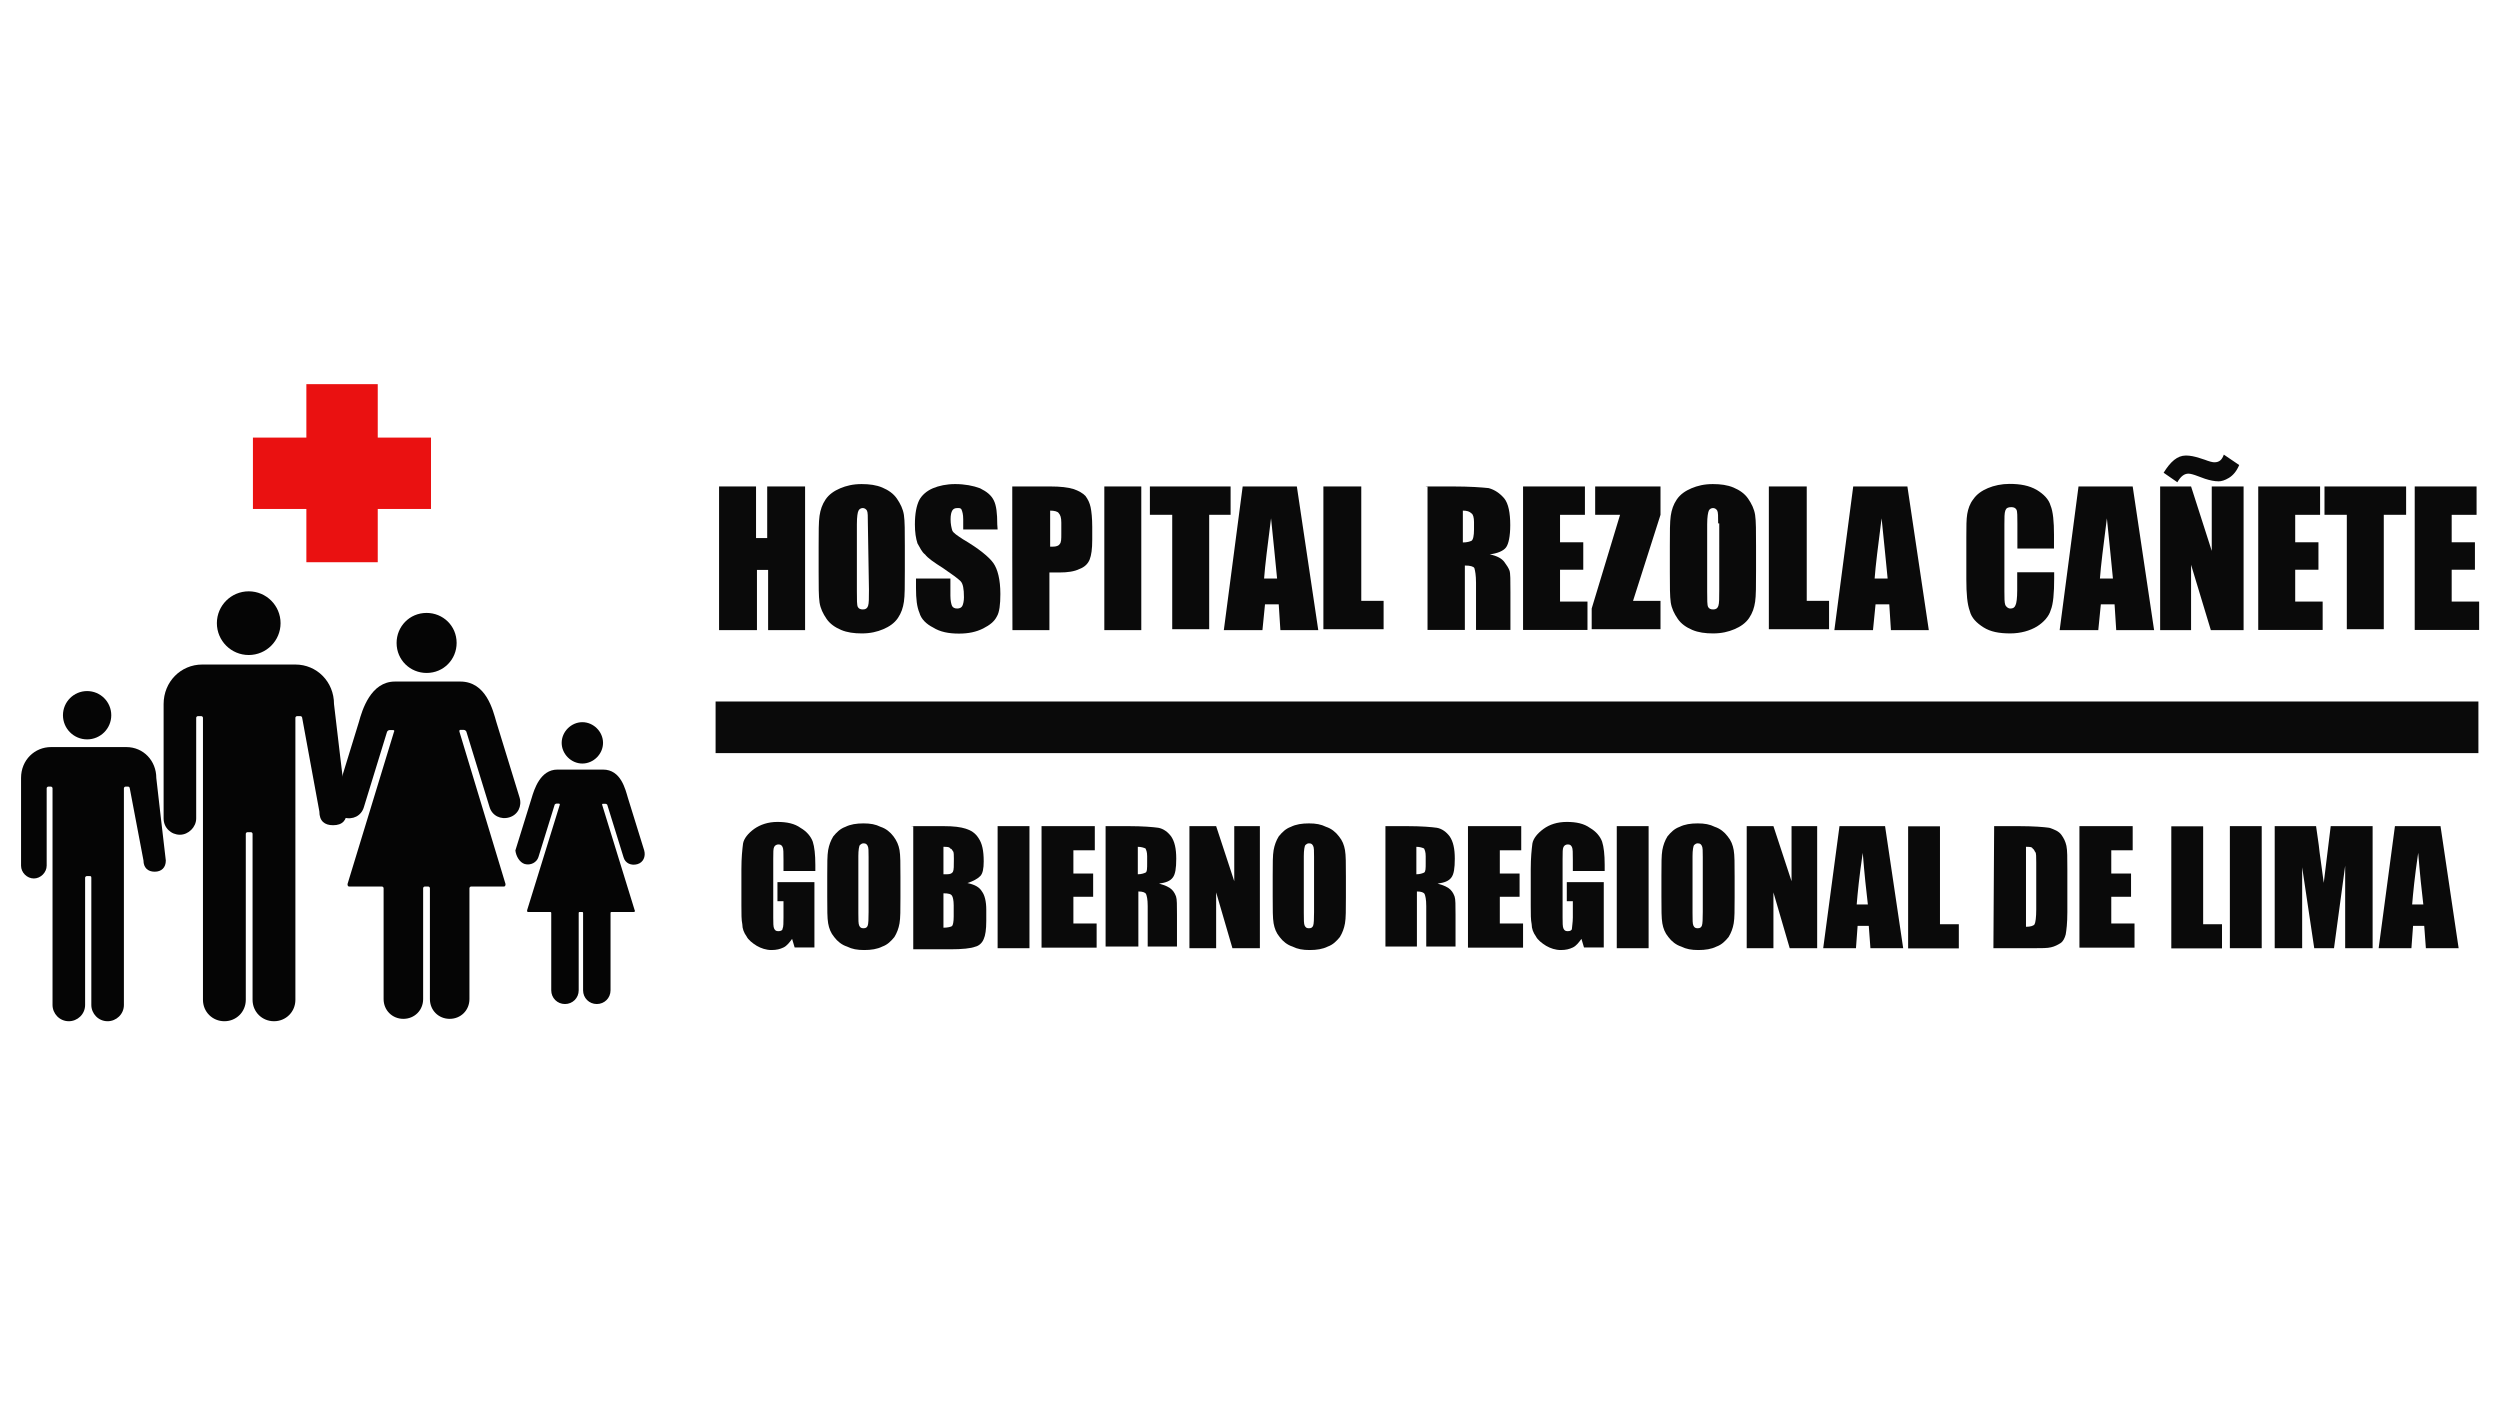<?xml version="1.0" encoding="utf-8"?>
<!-- Generator: Adobe Illustrator 22.0.0, SVG Export Plug-In . SVG Version: 6.00 Build 0)  -->
<svg version="1.1" id="Layer_1" xmlns="http://www.w3.org/2000/svg" xmlns:xlink="http://www.w3.org/1999/xlink" x="0px" y="0px"
	 viewBox="0 0 1366 768" style="enable-background:new 0 0 1366 768;" xml:space="preserve">
<style type="text/css">
	.st0{fill:#EA1111;}
	.st1{fill:#050505;}
	.st2{fill:#0A0A0A;}
</style>
<g>
	<polygon class="st0" points="167.4,209.9 206.4,209.9 206.4,239.1 235.5,239.1 235.5,278.1 206.4,278.1 206.4,307.2 167.4,307.2 
		167.4,278.1 138.2,278.1 138.2,239.1 167.4,239.1 	"/>
	<g>
		<g>
			<path class="st1" d="M137.8,363.1h-27.3c-11.7,0-21.1,9.4-21.1,21.6c0,0.9,0,62.5,0,62.5c0,5.2,4.2,8.9,8.9,8.9
				c4.7,0,8.9-4.2,8.9-8.9v-55c0-0.5,0.5-0.9,0.9-0.9h1.9c0.5,0,0.9,0.5,0.9,0.9v154.1c0,6.6,5.2,11.7,11.7,11.7
				c6.6,0,11.7-5.2,11.7-11.7v-90.7c0-0.5,0.5-0.9,0.9-0.9h1.9c0.5,0,0.9,0.5,0.9,0.9v90.7c0,6.6,5.2,11.7,11.7,11.7
				c6.6,0,11.7-5.2,11.7-11.7V392.2c0-0.5,0.5-0.9,0.9-0.9h1.9c0.5,0,0.9,0.5,0.9,0.9l9.4,51.2c0,5.2,2.8,7.5,7.5,7.5
				c5.2,0,7.5-2.8,7.5-7.5c0,0-7-57.8-7-58.7c0-12.2-9.4-21.6-21.1-21.6C161.3,363.1,145.3,363.1,137.8,363.1z"/>
			<ellipse class="st1" cx="135.9" cy="340.5" rx="17.4" ry="17.4"/>
		</g>
		<g>
			<path class="st1" d="M49,408.2c0,0-20.7,0-21.1,0c-8.9,0-16.4,7-16.4,16.9c0,0.5,0,47.9,0,47.9c0,3.8,3.3,7,7,7s7-3.3,7-7v-42.3
				c0-0.5,0.5-0.9,0.9-0.9h1.4c0.5,0,0.9,0.5,0.9,0.9v118.4c0,4.7,3.8,8.9,8.9,8.9c4.7,0,8.9-3.8,8.9-8.9v-69.5
				c0-0.5,0.5-0.9,0.9-0.9H49c0.5,0,0.9,0,0.9,0.9v69.5c0,4.7,3.8,8.9,8.9,8.9c4.7,0,8.9-3.8,8.9-8.9V430.7c0-0.5,0.5-0.9,0.9-0.9
				h1.4c0.5,0,0.9,0.5,0.9,0.9l7.5,39.5c0,3.8,2.3,6.1,6.1,6.1c3.8,0,6.1-2.3,6.1-6.1c0,0-5.2-44.6-5.2-45.1c0-9.4-7-16.9-16.4-16.9
				C67.3,408.2,55.1,408.2,49,408.2z"/>
			<ellipse class="st1" cx="47.6" cy="390.8" rx="13.2" ry="13.2"/>
		</g>
		<g>
			<path class="st1" d="M188,446.7c4.7,1.4,9.4-0.9,10.8-5.6l12.7-41.3c0,0,0.5-0.9,1.4-0.9h1.9l0,0c0.5,0,0.9,0.5,0.5,0.9
				l-25.4,83.2c0,0.5,0,1.4,0.9,1.4h17.9c0.5,0,0.9,0.5,0.9,0.9v60.6c0,6.1,4.7,10.8,10.8,10.8s10.8-4.7,10.8-10.8v-60.6
				c0-0.5,0.5-0.9,0.9-0.9l0,0h1.9l0,0c0.5,0,0.9,0.5,0.9,0.9v60.6c0,6.1,4.7,10.8,10.8,10.8c6.1,0,10.8-4.7,10.8-10.8v-60.6
				c0-0.5,0.5-0.9,0.9-0.9h17.9c0.9,0,0.9-0.9,0.9-1.4L251,399.7c0-0.5,0-0.9,0.5-0.9l0,0h1.9c0.9,0,1.4,0.9,1.4,0.9l12.7,41.3
				c1.4,4.7,6.1,7,10.8,5.6c4.7-1.4,7-6.1,5.6-10.8l-12.7-41.3c-1.9-6.6-5.6-22.1-19.7-22.1h-35.7c-13.2,0-17.9,15.5-19.7,22.1
				l-12.7,41.3C181,440.6,183.3,445.3,188,446.7z"/>
			<path class="st1" d="M233.1,334.9c8.9,0,16.4,7,16.4,16.4c0,8.9-7,16.4-16.4,16.4c-8.9,0-16.4-7-16.4-16.4
				C216.7,342.4,223.7,334.9,233.1,334.9z"/>
		</g>
		<g>
			<path class="st1" d="M286.7,472.1c3.3,0.9,6.6-0.9,7.5-3.8l8.9-28.7c0,0,0.5-0.5,0.9-0.5h1.4l0,0c0.5,0,0.5,0.5,0.5,0.5
				l-17.9,57.8c0,0.5,0,0.9,0.5,0.9h12.2c0.5,0,0.5,0.5,0.5,0.5s0,41.8,0,42.3c0,4.2,3.3,7.5,7.5,7.5s7.5-3.3,7.5-7.5v-42.3
				c0-0.5,0.5-0.5,0.5-0.5l0,0h1.4l0,0c0.5,0,0.5,0.5,0.5,0.5v42.3c0,4.2,3.3,7.5,7.5,7.5c4.2,0,7.5-3.3,7.5-7.5v-42.3
				c0-0.5,0.5-0.5,0.5-0.5h12.2c0.5,0,0.9-0.5,0.5-0.9L329,439.7c0-0.5,0-0.5,0.5-0.5l0,0h1.4c0.5,0,0.9,0.5,0.9,0.5l8.9,28.7
				c0.9,3.3,4.2,4.7,7.5,3.8c3.3-0.9,4.7-4.2,3.8-7.5l-8.9-28.7c-1.4-4.7-3.8-15.5-13.6-15.5h-24.9c-9.4,0-12.7,10.8-14.1,15.5
				l-8.9,28.7C282,467.9,283.9,471.2,286.7,472.1z"/>
			<path class="st1" d="M318.2,394.6c6.1,0,11.3,5.2,11.3,11.3c0,6.1-5.2,11.3-11.3,11.3s-11.3-5.2-11.3-11.3
				S312.1,394.6,318.2,394.6z"/>
		</g>
	</g>
</g>
<g>
	<g>
		<path class="st2" d="M439.9,265.8v78.5h-20.2v-32.9h-6.1v32.9h-20.7v-78.5h20.2V294h6.1v-28.2H439.9z"/>
		<path class="st2" d="M494.4,311.9c0,8,0,13.6-0.5,16.9s-1.4,6.1-3.3,8.9c-1.9,2.8-4.7,4.7-8,6.1c-3.3,1.4-7,2.3-11.7,2.3
			c-4.2,0-8-0.5-11.3-1.9c-3.3-1.4-6.1-3.3-8-6.1c-1.9-2.8-3.3-5.6-3.8-8.9c-0.5-3.3-0.5-8.9-0.5-16.9v-13.6c0-8,0-13.6,0.5-16.9
			s1.4-6.1,3.3-8.9c1.9-2.8,4.7-4.7,8-6.1c3.3-1.4,7-2.3,11.7-2.3c4.2,0,8,0.5,11.3,1.9c3.3,1.4,6.1,3.3,8,6.1
			c1.9,2.8,3.3,5.6,3.8,8.9c0.5,3.3,0.5,8.9,0.5,16.9V311.9z M474.2,286c0-3.8,0-6.1-0.5-7s-1.4-1.4-2.3-1.4c-0.9,0-1.9,0.5-2.3,1.4
			c-0.5,0.9-0.9,3.3-0.9,7.5v36.6c0,4.7,0,7.5,0.5,8.5s1.4,1.4,2.8,1.4s2.3-0.5,2.8-1.9c0.5-1.4,0.5-4.2,0.5-8.9L474.2,286
			L474.2,286z"/>
		<path class="st2" d="M545.1,289.3h-18.8v-5.6c0-2.8-0.5-4.2-0.9-5.2s-1.4-0.9-2.3-0.9c-1.4,0-2.3,0.5-2.8,1.4
			c-0.5,0.9-0.9,2.3-0.9,4.7c0,2.8,0.5,4.7,0.9,6.1c0.5,1.4,2.8,2.8,5.6,4.7c8.9,5.2,14.6,9.9,16.9,13.2c2.3,3.3,3.8,8.9,3.8,16.9
			c0,5.6-0.5,9.9-1.9,12.2c-1.4,2.8-3.8,4.7-7.5,6.6c-3.8,1.9-8,2.8-13.2,2.8c-5.6,0-10.3-0.9-14.1-3.3c-3.8-1.9-6.6-4.7-7.5-8
			c-1.4-3.3-1.9-7.5-1.9-13.6v-5.2h18.8v9.4c0,2.8,0.5,4.7,0.9,5.6c0.5,0.9,1.4,1.4,2.8,1.4s2.3-0.5,2.8-1.4s0.9-2.8,0.9-4.7
			c0-4.7-0.5-7.5-1.9-8.9c-1.4-1.4-4.7-3.8-9.4-7c-5.2-3.3-8.5-5.6-9.9-7.5c-1.9-1.4-2.8-3.8-4.2-6.1c-0.9-2.8-1.4-6.1-1.4-10.3
			c0-6.1,0.9-10.3,2.3-13.2c1.4-2.8,4.2-5.2,7.5-6.6s7.5-2.3,12.2-2.3c5.2,0,9.9,0.9,13.6,2.3c3.8,1.9,6.1,3.8,7.5,6.6
			s1.9,7,1.9,13.2L545.1,289.3L545.1,289.3z"/>
		<path class="st2" d="M553.1,265.8h20.7c5.6,0,9.9,0.5,12.7,1.4c2.8,0.9,5.2,2.3,6.6,3.8c1.4,1.9,2.3,3.8,2.8,6.1s0.9,6.1,0.9,10.8
			v7c0,5.2-0.5,8.5-1.4,10.8s-2.8,4.2-5.6,5.2c-2.8,1.4-6.6,1.9-10.8,1.9h-5.6v31.5h-20.2C553.1,344.3,553.1,265.8,553.1,265.8z
			 M573.8,279v19.7c0.5,0,0.9,0,1.4,0c1.9,0,3.3-0.5,3.8-1.4c0.9-0.9,0.9-2.8,0.9-5.6v-6.1c0-2.8-0.5-4.2-1.4-5.2
			C578,279.5,576.1,279,573.8,279z"/>
		<path class="st2" d="M623.6,265.8v78.5h-20.2v-78.5H623.6z"/>
		<path class="st2" d="M672.4,265.8v15.5h-11.7v62.5h-20.2v-62.5h-12.2v-15.5C628.3,265.8,672.4,265.8,672.4,265.8z"/>
		<path class="st2" d="M708.6,265.8l11.7,78.5h-20.7l-0.9-14.1h-7.5l-1.4,14.1h-21.1l10.3-78.5H708.6z M697.8,316.1
			c-0.9-8.9-1.9-19.7-3.3-32.9c-1.9,15-3.3,25.8-3.8,32.9H697.8z"/>
		<path class="st2" d="M743.8,265.8v62.5h12.2v15.5h-32.9v-78H743.8z"/>
		<path class="st2" d="M779.1,265.8h14.6c9.4,0,16,0.5,19.7,0.9c3.3,0.9,6.1,2.8,8.5,5.6c2.3,2.8,3.3,8,3.3,14.6
			c0,6.1-0.9,10.3-2.3,12.2c-1.4,1.9-4.7,3.3-8.9,3.8c4.2,0.9,6.6,2.3,8,4.2c1.4,1.9,2.3,3.3,2.8,4.7c0.5,1.4,0.5,5.2,0.5,11.7v20.7
			h-18.8v-25.8c0-4.2-0.5-6.6-0.9-8c-0.5-0.9-2.3-1.4-5.2-1.4v35.2H780v-78.5H779.1z M799.3,279v17.4c2.3,0,3.8-0.5,4.7-0.9
			c0.9-0.5,1.4-2.8,1.4-6.1v-4.2c0-2.3-0.5-4.2-1.4-4.7C803,279.5,801.6,279,799.3,279z"/>
		<path class="st2" d="M832.2,265.8H866v15.5h-13.6v15h12.7v15h-12.7v17.4h15v15.5h-35.2V265.8z"/>
		<path class="st2" d="M907.3,265.8v15.5l-15,47h15v15.5h-37.6v-11.3l15.5-51.2h-13.6v-15.5C871.6,265.8,907.3,265.8,907.3,265.8z"
			/>
		<path class="st2" d="M959.5,311.9c0,8,0,13.6-0.5,16.9c-0.5,3.3-1.4,6.1-3.3,8.9c-1.9,2.8-4.7,4.7-8,6.1c-3.3,1.4-7,2.3-11.7,2.3
			c-4.2,0-8-0.5-11.3-1.9c-3.3-1.4-6.1-3.3-8-6.1c-1.9-2.8-3.3-5.6-3.8-8.9s-0.5-8.9-0.5-16.9v-13.6c0-8,0-13.6,0.5-16.9
			s1.4-6.1,3.3-8.9c1.9-2.8,4.7-4.7,8-6.1c3.3-1.4,7-2.3,11.7-2.3c4.2,0,8,0.5,11.3,1.9c3.3,1.4,6.1,3.3,8,6.1
			c1.9,2.8,3.3,5.6,3.8,8.9c0.5,3.3,0.5,8.9,0.5,16.9V311.9z M938.8,286c0-3.8,0-6.1-0.5-7s-1.4-1.4-2.3-1.4c-0.9,0-1.9,0.5-2.3,1.4
			s-0.9,3.3-0.9,7.5v36.6c0,4.7,0,7.5,0.5,8.5s1.4,1.4,2.8,1.4c1.4,0,2.3-0.5,2.8-1.9c0.5-1.4,0.5-4.2,0.5-8.9V286
			C939.3,286,938.8,286,938.8,286z"/>
		<path class="st2" d="M987.2,265.8v62.5h12.2v15.5h-32.9v-78H987.2z"/>
		<path class="st2" d="M1042.2,265.8l11.7,78.5h-20.7l-0.9-14.1h-7.5l-1.4,14.1h-21.1l10.3-78.5H1042.2z M1031.4,316.1
			c-0.9-8.9-1.9-19.7-3.3-32.9c-1.9,15-3.3,25.8-3.8,32.9H1031.4z"/>
		<path class="st2" d="M1122.5,299.7h-20.2V286c0-3.8,0-6.6-0.5-7.5s-1.4-1.4-2.8-1.4c-1.9,0-2.8,0.5-3.3,1.9
			c-0.5,1.4-0.5,3.8-0.5,7.5v36.6c0,3.8,0,6.1,0.5,7.5c0.5,0.9,1.4,1.9,2.8,1.9c1.4,0,2.3-0.5,2.8-1.9c0.5-0.9,0.9-3.8,0.9-8v-9.9
			h20.2v3.3c0,8-0.5,14.1-1.9,17.4c-0.9,3.3-3.8,6.6-7.5,8.9c-3.8,2.3-8.9,3.8-14.6,3.8c-6.1,0-10.8-0.9-14.6-3.3s-6.6-5.2-7.5-8.9
			c-1.4-3.8-1.9-9.4-1.9-17.4v-23c0-5.6,0-9.9,0.5-12.7c0.5-2.8,1.4-5.6,3.3-8c1.9-2.8,4.7-4.7,8-6.1c3.3-1.4,7.5-2.3,11.7-2.3
			c6.1,0,10.8,0.9,15,3.3c3.8,2.3,6.6,5.2,7.5,8.5c1.4,3.3,1.9,8.9,1.9,16V299.7L1122.5,299.7z"/>
		<path class="st2" d="M1165.3,265.8l11.7,78.5h-20.7l-0.9-14.1h-7.5l-1.4,14.1h-21.1l10.3-78.5H1165.3z M1154.5,316.1
			c-0.9-8.9-1.9-19.7-3.3-32.9c-1.9,15-3.3,25.8-3.8,32.9H1154.5z"/>
		<path class="st2" d="M1225.9,265.8v78.5H1208l-10.8-35.7v35.7h-16.9v-78.5h16.9l11.3,35.2v-35.2H1225.9z M1223.5,254.1
			c-1.4,3.3-3.3,5.6-5.6,7s-4.2,1.9-5.6,1.9c-2.3,0-4.7-0.5-7.5-1.4l-3.8-1.4c-2.3-0.9-4.2-1.4-5.2-1.4c-2.3,0-4.2,1.4-6.1,4.7
			l-7.5-5.2c3.8-6.1,7.5-9.4,12.2-9.4c2.3,0,4.7,0.5,7.5,1.4l2.8,0.9c2.3,0.9,4.2,1.4,5.2,1.4c2.8,0,4.2-1.4,5.2-4.2L1223.5,254.1z"
			/>
		<path class="st2" d="M1233.9,265.8h33.8v15.5h-13.6v15h12.7v15h-12.7v17.4h15v15.5h-35.2V265.8z"/>
		<path class="st2" d="M1314.7,265.8v15.5h-12.2v62.5h-20.2v-62.5h-12.2v-15.5C1270.1,265.8,1314.7,265.8,1314.7,265.8z"/>
		<path class="st2" d="M1319.4,265.8h33.8v15.5h-13.6v15h12.7v15h-12.7v17.4h15v15.5h-35.2L1319.4,265.8L1319.4,265.8z"/>
	</g>
	<rect x="391" y="383.3" class="st2" width="963.2" height="28.2"/>
	<g>
		<path class="st2" d="M445.5,475.9h-17.4v-6.1c0-3.8,0-6.1-0.5-7c-0.5-0.9-0.9-1.4-2.3-1.4c-0.9,0-1.9,0.5-2.3,1.4
			c-0.5,0.9-0.5,2.8-0.5,6.6v31.9c0,2.8,0,5.2,0.5,6.1c0.5,0.9,0.9,1.4,2.3,1.4s2.3-0.5,2.3-1.4c0.5-0.9,0.5-3.3,0.5-6.1v-8.9h-3.3
			V482H445v35.7h-10.8l-1.4-4.7c-1.4,1.9-2.8,3.8-4.7,4.7s-3.8,1.4-6.6,1.4c-2.8,0-5.6-0.9-8-2.3c-2.3-1.4-4.7-3.3-5.6-5.2
			c-1.4-1.9-2.3-4.2-2.3-6.6c-0.5-2.3-0.5-5.6-0.5-10.3v-19.7c0-6.6,0.5-10.8,0.9-14.1c0.5-2.8,2.8-5.6,6.1-8
			c3.3-2.3,7.5-3.8,12.7-3.8s9.4,0.9,12.7,3.3c3.3,1.9,5.6,4.7,6.6,7.5c0.9,2.8,1.4,7,1.4,12.7C445.5,472.6,445.5,475.9,445.5,475.9
			z"/>
		<path class="st2" d="M492,490.4c0,6.6,0,11.3-0.5,14.1s-1.4,5.2-2.8,7.5c-1.9,2.3-3.8,4.2-6.6,5.2c-2.8,1.4-6.1,1.9-9.9,1.9
			c-3.8,0-6.6-0.5-9.4-1.9c-2.8-0.9-5.2-2.8-7-5.2c-1.9-2.3-2.8-4.7-3.3-7.5s-0.5-7.5-0.5-14.6v-11.3c0-6.6,0-11.3,0.5-14.1
			c0.5-2.8,1.4-5.2,2.8-7.5c1.9-2.3,3.8-4.2,6.6-5.2c2.8-1.4,6.1-1.9,9.9-1.9c3.8,0,6.6,0.5,9.4,1.9c2.8,0.9,5.2,2.8,7,5.2
			s2.8,4.7,3.3,7.5c0.5,2.8,0.5,7.5,0.5,14.6V490.4z M474.6,468.3c0-3.3,0-5.2-0.5-6.1c-0.5-0.9-0.9-1.4-2.3-1.4
			c-0.9,0-1.4,0.5-1.9,0.9s-0.9,2.8-0.9,6.1v31c0,3.8,0,6.1,0.5,7c0.5,0.9,0.9,1.4,2.3,1.4s1.9-0.5,2.3-1.4s0.5-3.8,0.5-7.5V468.3z"
			/>
		<path class="st2" d="M498.1,451.4h17.4c5.6,0,9.4,0.5,12.2,1.4c2.8,0.9,5.2,2.3,7,5.2c1.9,2.8,2.8,6.6,2.8,12.7
			c0,3.8-0.5,6.6-1.9,8c-1.4,1.4-3.8,2.8-7,3.8c4.2,0.9,6.6,2.3,8,4.7c1.4,1.9,2.3,5.2,2.3,9.9v6.1c0,4.7-0.5,8-1.4,9.9
			c-0.9,2.3-2.8,3.8-4.7,4.2c-2.3,0.9-7,1.4-13.6,1.4h-20.2v-67.2H498.1z M515.5,462.7v15c0.9,0,1.4,0,1.9,0c1.9,0,2.8-0.5,3.3-1.4
			c0.5-0.9,0.5-3.3,0.5-7c0-1.9,0-3.8-0.5-4.2c-0.5-0.9-0.9-1.4-1.4-1.4C518.8,462.7,517.4,462.7,515.5,462.7z M515.5,488.1v18.8
			c2.3,0,4.2-0.5,4.7-0.9c0.5-0.5,0.9-2.3,0.9-5.2v-6.1c0-2.8-0.5-4.7-0.9-5.2C519.7,488.5,518.3,488.1,515.5,488.1z"/>
		<path class="st2" d="M562.5,451.4v66.7h-17.4v-66.7H562.5z"/>
		<path class="st2" d="M569.1,451.4h29.1v13.2h-11.7v12.7h10.8v12.7h-10.8v14.6h12.7v13.2h-30.1V451.4z"/>
		<path class="st2" d="M604.3,451.4h12.2c8,0,13.6,0.5,16.4,0.9c2.8,0.5,5.2,2.3,7,4.7c1.9,2.8,2.8,6.6,2.8,12.2
			c0,5.2-0.5,8.5-1.9,10.3c-1.4,1.9-3.8,2.8-7.5,3.3c3.3,0.9,5.6,1.9,7,3.3c1.4,1.4,1.9,2.8,2.3,3.8c0.5,1.4,0.5,4.7,0.5,9.9v17.4
			h-16v-22.1c0-3.8-0.5-5.6-0.9-6.6c-0.5-0.9-1.9-1.4-4.2-1.4v30.1h-17.9V451.4z M621.7,462.7v15c1.9,0,3.3-0.5,4.2-0.9
			s0.9-2.3,0.9-5.2v-3.8c0-2.3-0.5-3.3-0.9-4.2C625,463.2,623.6,462.7,621.7,462.7z"/>
		<path class="st2" d="M688.4,451.4v66.7h-15l-8.9-30.5v30.5h-14.6v-66.7h14.6l9.9,30.1v-30.1H688.4z"/>
		<path class="st2" d="M735.4,490.4c0,6.6,0,11.3-0.5,14.1c-0.5,2.8-1.4,5.2-2.8,7.5c-1.9,2.3-3.8,4.2-6.6,5.2
			c-2.8,1.4-6.1,1.9-9.9,1.9s-6.6-0.5-9.4-1.9c-2.8-0.9-5.2-2.8-7-5.2c-1.9-2.3-2.8-4.7-3.3-7.5c-0.5-2.8-0.5-7.5-0.5-14.6v-11.3
			c0-6.6,0-11.3,0.5-14.1c0.5-2.8,1.4-5.2,2.8-7.5c1.9-2.3,3.8-4.2,6.6-5.2c2.8-1.4,6.1-1.9,9.9-1.9s6.6,0.5,9.4,1.9
			c2.8,0.9,5.2,2.8,7,5.2c1.9,2.3,2.8,4.7,3.3,7.5c0.5,2.8,0.5,7.5,0.5,14.6V490.4z M718,468.3c0-3.3,0-5.2-0.5-6.1
			c-0.5-0.9-0.9-1.4-2.3-1.4c-0.9,0-1.4,0.5-1.9,0.9c-0.5,0.5-0.9,2.8-0.9,6.1v31c0,3.8,0,6.1,0.5,7c0.5,0.9,0.9,1.4,2.3,1.4
			c1.4,0,1.9-0.5,2.3-1.4s0.5-3.8,0.5-7.5L718,468.3L718,468.3z"/>
		<path class="st2" d="M756.5,451.4h12.2c8,0,13.6,0.5,16.4,0.9c2.8,0.5,5.2,2.3,7,4.7c1.9,2.8,2.8,6.6,2.8,12.2
			c0,5.2-0.5,8.5-1.9,10.3c-1.4,1.9-3.8,2.8-7.5,3.3c3.3,0.9,5.6,1.9,7,3.3c1.4,1.4,1.9,2.8,2.3,3.8c0.5,1.4,0.5,4.7,0.5,9.9v17.4
			h-16v-22.1c0-3.8-0.5-5.6-0.9-6.6c-0.5-0.9-1.9-1.4-4.2-1.4v30.1H757v-65.8L756.5,451.4L756.5,451.4z M773.9,462.7v15
			c1.9,0,3.3-0.5,4.2-0.9c0.9-0.5,0.9-2.3,0.9-5.2v-3.8c0-2.3-0.5-3.3-0.9-4.2C777.2,463.2,775.8,462.7,773.9,462.7z"/>
		<path class="st2" d="M802.1,451.4h29.1v13.2h-11.7v12.7h10.8v12.7h-10.8v14.6h12.7v13.2h-30.1V451.4z"/>
		<path class="st2" d="M876.8,475.9h-17.4v-6.1c0-3.8,0-6.1-0.5-7c-0.5-0.9-0.9-1.4-2.3-1.4c-0.9,0-1.9,0.5-2.3,1.4
			c-0.5,0.9-0.5,2.8-0.5,6.6v31.9c0,2.8,0,5.2,0.5,6.1c0.5,0.9,0.9,1.4,2.3,1.4c1.4,0,2.3-0.5,2.3-1.4c0-0.9,0.5-3.3,0.5-6.1v-8.9
			h-3.3V482h20.2v35.7h-10.8l-1.4-4.7c-1.4,1.9-2.8,3.8-4.7,4.7c-1.9,0.9-3.8,1.4-6.6,1.4c-2.8,0-5.6-0.9-8-2.3
			c-2.3-1.4-4.7-3.3-5.6-5.2c-1.4-1.9-2.3-4.2-2.3-6.6c-0.5-2.3-0.5-5.6-0.5-10.3v-19.7c0-6.6,0.5-10.8,0.9-14.1
			c0.5-2.8,2.8-5.6,6.1-8s7.5-3.8,12.7-3.8c5.2,0,9.4,0.9,12.7,3.3c3.3,1.9,5.6,4.7,6.6,7.5c0.9,2.8,1.4,7,1.4,12.7V475.9z"/>
		<path class="st2" d="M900.8,451.4v66.7h-17.4v-66.7H900.8z"/>
		<path class="st2" d="M947.8,490.4c0,6.6,0,11.3-0.5,14.1c-0.5,2.8-1.4,5.2-2.8,7.5c-1.9,2.3-3.8,4.2-6.6,5.2
			c-2.8,1.4-6.1,1.9-9.9,1.9s-6.6-0.5-9.4-1.9c-2.8-0.9-5.2-2.8-7-5.2c-1.9-2.3-2.8-4.7-3.3-7.5c-0.5-2.8-0.5-7.5-0.5-14.6v-11.3
			c0-6.6,0-11.3,0.5-14.1c0.5-2.8,1.4-5.2,2.8-7.5c1.9-2.3,3.8-4.2,6.6-5.2c2.8-1.4,6.1-1.9,9.9-1.9s6.6,0.5,9.4,1.9
			c2.8,0.9,5.2,2.8,7,5.2c1.9,2.3,2.8,4.7,3.3,7.5c0.5,2.8,0.5,7.5,0.5,14.6V490.4z M930.4,468.3c0-3.3,0-5.2-0.5-6.1
			s-0.9-1.4-2.3-1.4c-0.9,0-1.4,0.5-1.9,0.9c-0.5,0.5-0.9,2.8-0.9,6.1v31c0,3.8,0,6.1,0.5,7c0.5,0.9,0.9,1.4,2.3,1.4
			c1.4,0,1.9-0.5,2.3-1.4s0.5-3.8,0.5-7.5L930.4,468.3L930.4,468.3z"/>
		<path class="st2" d="M992.9,451.4v66.7h-15l-8.9-30.5v30.5h-14.6v-66.7h14.6l9.9,30.1v-30.1H992.9z"/>
		<path class="st2" d="M1030,451.4l9.9,66.7H1022l-0.9-12.2h-6.1l-0.9,12.2h-17.9l8.9-66.7H1030z M1020.6,494.2
			c-0.9-7.5-1.9-16.9-2.8-28.2c-1.9,12.7-2.8,22.1-3.3,28.2H1020.6z"/>
		<path class="st2" d="M1060,451.4V505h10.3v13.2h-27.7v-66.7H1060z"/>
		<path class="st2" d="M1089.6,451.4h13.2c8.5,0,14.1,0.5,16.9,0.9c2.8,0.9,5.2,1.9,6.6,3.8s2.3,3.8,2.8,6.1s0.5,6.6,0.5,12.7v23.5
			c0,6.1-0.5,9.9-0.9,12.2c-0.5,1.9-1.4,3.8-2.8,4.7c-1.4,0.9-3.3,1.9-5.2,2.3c-1.9,0.5-5.2,0.5-9.4,0.5h-22.1L1089.6,451.4
			L1089.6,451.4z M1107,462.7v43.7c2.3,0,4.2-0.5,4.7-1.4c0.5-0.9,0.9-3.8,0.9-8v-25.8c0-2.8,0-5.2-0.5-5.6
			c-0.5-0.5-0.5-1.4-1.4-1.9C1110.3,462.7,1108.9,462.7,1107,462.7z"/>
		<path class="st2" d="M1136.2,451.4h29.1v13.2h-11.7v12.7h10.8v12.7h-10.8v14.6h12.7v13.2h-30.1V451.4z"/>
		<path class="st2" d="M1203.8,451.4V505h10.3v13.2h-27.7v-66.7H1203.8z"/>
		<path class="st2" d="M1235.8,451.4v66.7h-17.4v-66.7H1235.8z"/>
		<path class="st2" d="M1296.4,451.4v66.7h-15V473l-6.1,45.1h-10.8l-6.6-44.2v44.2h-15v-66.7h22.6c0.5,4.2,1.4,8.9,1.9,14.1
			l2.3,16.9l3.8-31H1296.4z"/>
		<path class="st2" d="M1333.5,451.4l9.9,66.7h-17.9l-0.9-12.2h-6.1l-0.9,12.2h-17.9l8.9-66.7H1333.5z M1324.1,494.2
			c-0.9-7.5-1.9-16.9-2.8-28.2c-1.9,12.7-2.8,22.1-3.3,28.2H1324.1z"/>
	</g>
</g>
</svg>
